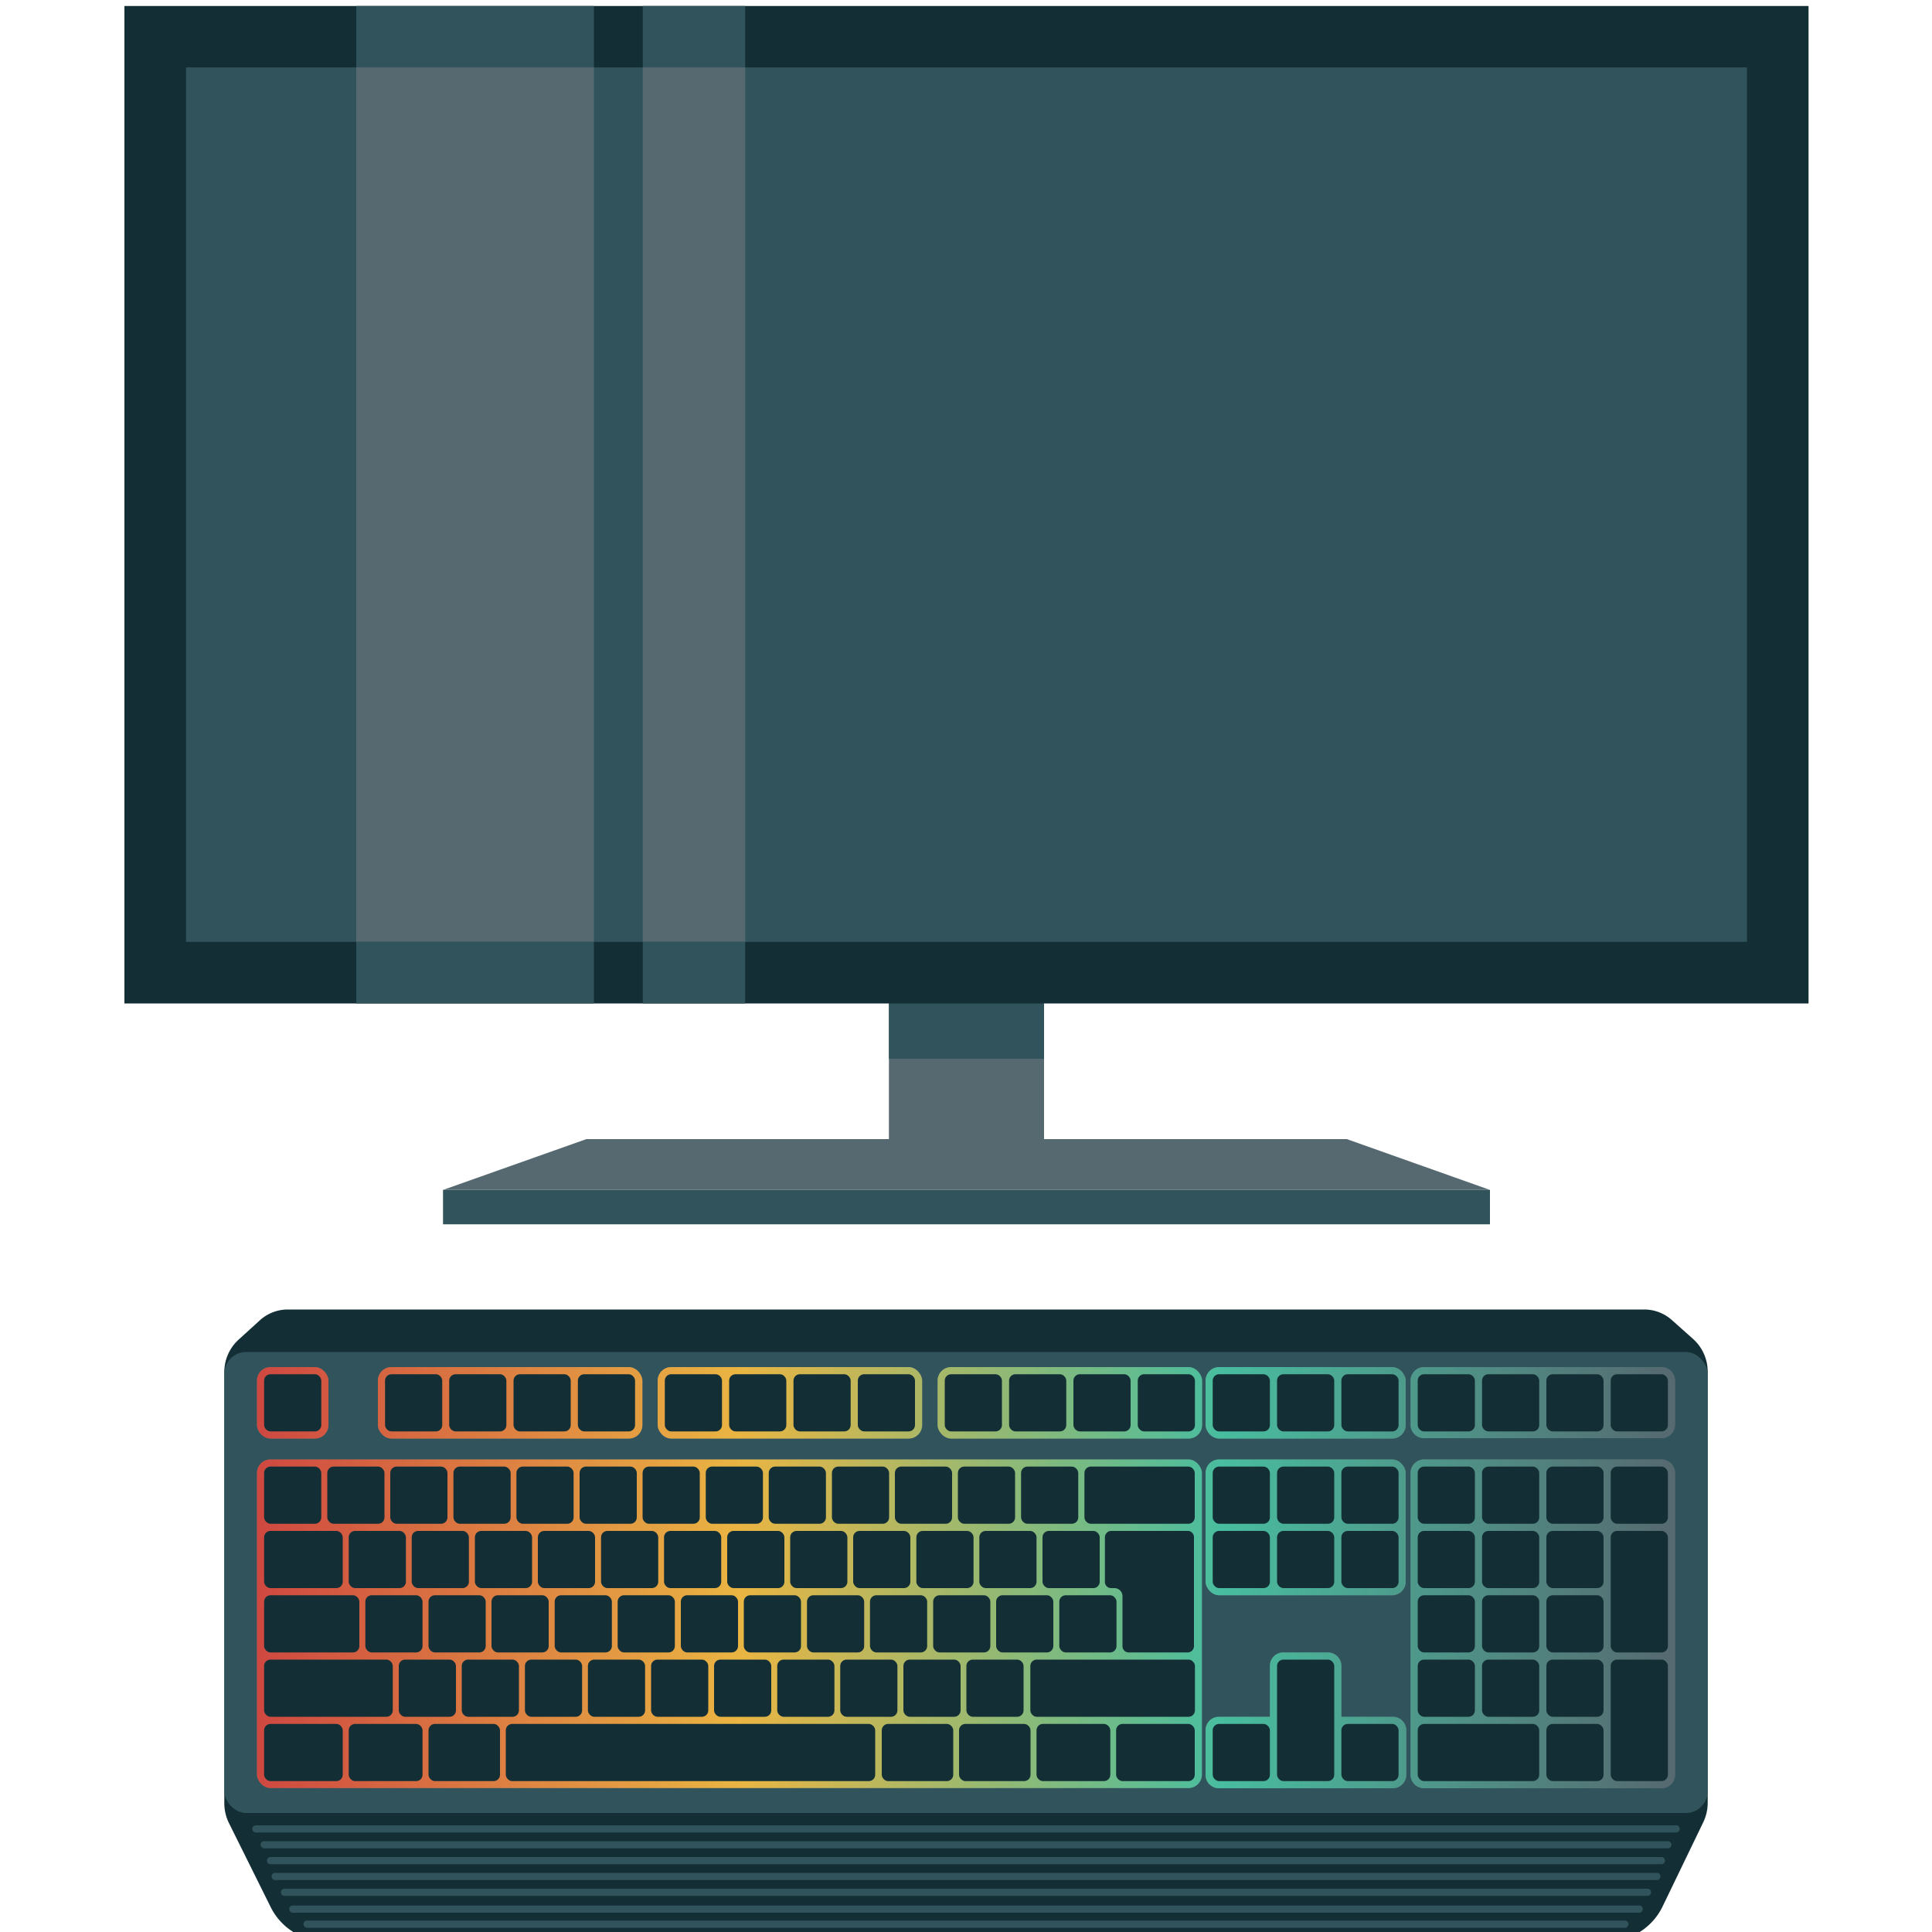 <svg id="Layer_1" data-name="Layer 1" xmlns="http://www.w3.org/2000/svg" xmlns:xlink="http://www.w3.org/1999/xlink" viewBox="0 0 100 100"><defs><style>.cls-1{fill:#566970;}.cls-2{fill:#31545c;}.cls-3{fill:#132f35;}.cls-4{fill:url(#New_Gradient_Swatch_1);}</style><linearGradient id="New_Gradient_Swatch_1" x1="13.3" y1="81.66" x2="86.7" y2="81.66" gradientUnits="userSpaceOnUse"><stop offset="0" stop-color="#cf4841"/><stop offset="0.34" stop-color="#eab542"/><stop offset="0.68" stop-color="#48bd9f"/><stop offset="1" stop-color="#566970"/></linearGradient></defs><polygon class="cls-1" points="22.93 61.59 30.35 58.96 69.71 58.96 77.12 61.59 22.93 61.59"/><rect class="cls-2" x="22.93" y="61.59" width="54.19" height="1.78"/><rect class="cls-1" x="46.01" y="46.23" width="8.03" height="13.43"/><rect class="cls-2" x="46.01" y="46.23" width="8.03" height="8.57"/><rect class="cls-2" x="8.04" y="1.9" width="83.98" height="48.44"/><path class="cls-3" d="M90.42,3.49V48.75H9.63V3.49H90.42M93.61.31H6.44V51.94H93.61V.31Z"/><rect class="cls-2" x="18.44" y="0.31" width="12.3" height="51.63"/><rect class="cls-1" x="18.44" y="3.49" width="12.3" height="45.25"/><rect class="cls-2" x="33.27" y="0.31" width="5.3" height="51.63"/><rect class="cls-1" x="33.27" y="3.49" width="5.3" height="45.25"/><path class="cls-3" d="M86.54,68.33a2.14,2.14,0,0,0-1.44-.55H14.9a2.14,2.14,0,0,0-1.44.55l-1.1,1A2.27,2.27,0,0,0,11.61,71V93.32a2.34,2.34,0,0,0,.22,1L14,98.69a3.18,3.18,0,0,0,2.86,1.79H83.19a3.18,3.18,0,0,0,2.86-1.79l2.12-4.39a2.34,2.34,0,0,0,.22-1V71a2.27,2.27,0,0,0-.75-1.69Z"/><rect class="cls-2" x="11.61" y="69.98" width="76.78" height="23.86" rx="1.13"/><rect class="cls-1" x="13.3" y="70.76" width="3.7" height="3.7" rx="0.7"/><rect class="cls-1" x="19.56" y="70.76" width="13.69" height="3.7" rx="0.7"/><rect class="cls-1" x="34.04" y="70.76" width="13.69" height="3.7" rx="0.7"/><rect class="cls-1" x="48.53" y="70.76" width="13.69" height="3.7" rx="0.7"/><rect class="cls-1" x="13.3" y="75.54" width="48.91" height="17.01" rx="0.7"/><rect class="cls-1" x="62.4" y="70.76" width="10.36" height="3.7" rx="0.7"/><rect class="cls-1" x="62.4" y="75.54" width="10.36" height="7.03" rx="0.7"/><path class="cls-1" d="M72.06,88.86H69.43V86.23a.7.7,0,0,0-.7-.7H66.42a.69.69,0,0,0-.69.7v2.63H63.09a.69.69,0,0,0-.69.7v2.3a.69.69,0,0,0,.69.7h9a.7.7,0,0,0,.7-.7v-2.3A.7.7,0,0,0,72.06,88.86Z"/><path class="cls-1" d="M86,75.54H73.71a.7.7,0,0,0-.7.7V91.86a.69.69,0,0,0,.42.64.64.64,0,0,0,.28.06H86a.7.7,0,0,0,.7-.7V76.24A.71.71,0,0,0,86,75.54Z"/><path class="cls-1" d="M86,70.76H73.71a.7.7,0,0,0-.7.7v2.29a.69.69,0,0,0,.42.63.64.64,0,0,0,.28.06H86a.7.7,0,0,0,.7-.69V71.46A.71.71,0,0,0,86,70.76Z"/><rect class="cls-4" x="13.3" y="70.76" width="3.7" height="3.7" rx="0.7"/><rect class="cls-4" x="19.56" y="70.76" width="13.69" height="3.7" rx="0.7"/><rect class="cls-4" x="34.04" y="70.76" width="13.69" height="3.7" rx="0.7"/><rect class="cls-4" x="48.53" y="70.76" width="13.69" height="3.7" rx="0.7"/><rect class="cls-4" x="13.3" y="75.54" width="48.91" height="17.01" rx="0.7"/><rect class="cls-4" x="62.4" y="70.76" width="10.36" height="3.7" rx="0.7"/><rect class="cls-4" x="62.4" y="75.54" width="10.36" height="7.03" rx="0.7"/><path class="cls-4" d="M72.06,88.86H69.43V86.23a.7.7,0,0,0-.7-.7H66.42a.69.69,0,0,0-.69.7v2.63H63.09a.69.69,0,0,0-.69.7v2.3a.69.69,0,0,0,.69.7h9a.7.7,0,0,0,.7-.7v-2.3A.7.7,0,0,0,72.06,88.86Z"/><path class="cls-4" d="M86,75.54H73.71a.7.7,0,0,0-.7.7V91.86a.69.69,0,0,0,.42.64.64.64,0,0,0,.28.06H86a.7.7,0,0,0,.7-.7V76.24A.71.71,0,0,0,86,75.54Z"/><path class="cls-4" d="M86,70.76H73.71a.7.7,0,0,0-.7.7v2.29a.69.69,0,0,0,.42.63.64.64,0,0,0,.28.06H86a.7.7,0,0,0,.7-.69V71.46A.71.71,0,0,0,86,70.76Z"/><rect class="cls-3" x="13.67" y="71.13" width="2.96" height="2.96" rx="0.33"/><rect class="cls-3" x="19.93" y="71.13" width="2.96" height="2.96" rx="0.33"/><rect class="cls-3" x="23.25" y="71.13" width="2.96" height="2.96" rx="0.33"/><rect class="cls-3" x="26.58" y="71.13" width="2.96" height="2.96" rx="0.33"/><rect class="cls-3" x="29.91" y="71.13" width="2.96" height="2.96" rx="0.33"/><rect class="cls-3" x="34.41" y="71.13" width="2.96" height="2.96" rx="0.33"/><rect class="cls-3" x="37.74" y="71.13" width="2.96" height="2.96" rx="0.33"/><rect class="cls-3" x="41.07" y="71.13" width="2.96" height="2.96" rx="0.33"/><rect class="cls-3" x="44.4" y="71.13" width="2.96" height="2.96" rx="0.33"/><rect class="cls-3" x="48.9" y="71.13" width="2.96" height="2.96" rx="0.33"/><rect class="cls-3" x="52.23" y="71.13" width="2.96" height="2.96" rx="0.33"/><rect class="cls-3" x="55.56" y="71.13" width="2.96" height="2.96" rx="0.33"/><rect class="cls-3" x="58.89" y="71.13" width="2.96" height="2.96" rx="0.33"/><rect class="cls-3" x="62.77" y="71.13" width="2.96" height="2.96" rx="0.33"/><rect class="cls-3" x="66.1" y="71.13" width="2.96" height="2.96" rx="0.33"/><rect class="cls-3" x="69.43" y="71.13" width="2.96" height="2.96" rx="0.33"/><rect class="cls-3" x="62.77" y="75.91" width="2.96" height="2.96" rx="0.33"/><rect class="cls-3" x="66.1" y="75.91" width="2.96" height="2.96" rx="0.33"/><rect class="cls-3" x="69.43" y="75.91" width="2.96" height="2.96" rx="0.33"/><rect class="cls-3" x="62.77" y="79.24" width="2.96" height="2.96" rx="0.33"/><rect class="cls-3" x="66.1" y="79.24" width="2.96" height="2.96" rx="0.33"/><rect class="cls-3" x="69.43" y="79.24" width="2.96" height="2.96" rx="0.33"/><rect class="cls-3" x="66.1" y="85.9" width="2.96" height="6.29" rx="0.33"/><rect class="cls-3" x="62.77" y="89.23" width="2.96" height="2.96" rx="0.33"/><rect class="cls-3" x="69.43" y="89.23" width="2.96" height="2.96" rx="0.33"/><rect class="cls-3" x="73.38" y="75.91" width="2.96" height="2.96" rx="0.33"/><rect class="cls-3" x="76.71" y="75.91" width="2.96" height="2.96" rx="0.33"/><rect class="cls-3" x="80.04" y="75.91" width="2.96" height="2.96" rx="0.33"/><rect class="cls-3" x="83.37" y="75.91" width="2.96" height="2.96" rx="0.33"/><rect class="cls-3" x="73.38" y="71.13" width="2.96" height="2.96" rx="0.33"/><rect class="cls-3" x="76.71" y="71.13" width="2.96" height="2.96" rx="0.33"/><rect class="cls-3" x="80.04" y="71.13" width="2.96" height="2.96" rx="0.33"/><rect class="cls-3" x="83.37" y="71.13" width="2.96" height="2.96" rx="0.33"/><rect class="cls-3" x="13.67" y="75.91" width="2.96" height="2.96" rx="0.33"/><rect class="cls-3" x="16.94" y="75.91" width="2.96" height="2.96" rx="0.33"/><rect class="cls-3" x="20.2" y="75.91" width="2.96" height="2.96" rx="0.33"/><rect class="cls-3" x="23.47" y="75.91" width="2.96" height="2.96" rx="0.33"/><rect class="cls-3" x="26.73" y="75.91" width="2.96" height="2.96" rx="0.33"/><rect class="cls-3" x="30" y="75.91" width="2.96" height="2.96" rx="0.33"/><rect class="cls-3" x="33.26" y="75.91" width="2.96" height="2.96" rx="0.33"/><rect class="cls-3" x="36.53" y="75.91" width="2.96" height="2.96" rx="0.33"/><rect class="cls-3" x="39.79" y="75.91" width="2.96" height="2.96" rx="0.33"/><rect class="cls-3" x="43.06" y="75.91" width="2.96" height="2.96" rx="0.33"/><rect class="cls-3" x="46.32" y="75.91" width="2.96" height="2.96" rx="0.33"/><rect class="cls-3" x="49.58" y="75.91" width="2.96" height="2.96" rx="0.33"/><rect class="cls-3" x="52.85" y="75.91" width="2.96" height="2.96" rx="0.33"/><rect class="cls-3" x="13.67" y="79.24" width="4.07" height="2.96" rx="0.33"/><rect class="cls-3" x="18.05" y="79.24" width="2.96" height="2.96" rx="0.33"/><rect class="cls-3" x="21.31" y="79.24" width="2.96" height="2.96" rx="0.33"/><rect class="cls-3" x="24.58" y="79.24" width="2.96" height="2.96" rx="0.33"/><rect class="cls-3" x="27.84" y="79.24" width="2.96" height="2.96" rx="0.33"/><rect class="cls-3" x="31.11" y="79.24" width="2.96" height="2.96" rx="0.33"/><rect class="cls-3" x="34.37" y="79.24" width="2.96" height="2.96" rx="0.33"/><rect class="cls-3" x="37.64" y="79.24" width="2.96" height="2.96" rx="0.33"/><rect class="cls-3" x="40.9" y="79.24" width="2.96" height="2.96" rx="0.33"/><rect class="cls-3" x="44.16" y="79.24" width="2.96" height="2.96" rx="0.33"/><rect class="cls-3" x="47.43" y="79.24" width="2.96" height="2.96" rx="0.33"/><rect class="cls-3" x="50.69" y="79.24" width="2.96" height="2.96" rx="0.33"/><rect class="cls-3" x="53.96" y="79.24" width="2.96" height="2.96" rx="0.33"/><rect class="cls-3" x="13.67" y="82.57" width="4.93" height="2.96" rx="0.33"/><rect class="cls-3" x="18.91" y="82.57" width="2.96" height="2.96" rx="0.33"/><rect class="cls-3" x="22.18" y="82.57" width="2.96" height="2.96" rx="0.33"/><rect class="cls-3" x="25.44" y="82.57" width="2.96" height="2.96" rx="0.33"/><rect class="cls-3" x="28.71" y="82.57" width="2.96" height="2.96" rx="0.33"/><rect class="cls-3" x="31.97" y="82.57" width="2.96" height="2.96" rx="0.33"/><rect class="cls-3" x="35.24" y="82.57" width="2.96" height="2.96" rx="0.33"/><rect class="cls-3" x="38.5" y="82.57" width="2.96" height="2.96" rx="0.33"/><rect class="cls-3" x="41.77" y="82.57" width="2.96" height="2.96" rx="0.33"/><rect class="cls-3" x="45.03" y="82.57" width="2.96" height="2.96" rx="0.33"/><rect class="cls-3" x="48.3" y="82.57" width="2.96" height="2.96" rx="0.33"/><rect class="cls-3" x="51.56" y="82.57" width="2.96" height="2.96" rx="0.33"/><rect class="cls-3" x="54.83" y="82.57" width="2.96" height="2.96" rx="0.33"/><rect class="cls-3" x="13.67" y="85.9" width="6.66" height="2.96" rx="0.33"/><rect class="cls-3" x="53.33" y="85.9" width="8.52" height="2.96" rx="0.33"/><rect class="cls-3" x="20.64" y="85.9" width="2.96" height="2.96" rx="0.33"/><rect class="cls-3" x="23.9" y="85.9" width="2.96" height="2.96" rx="0.33"/><rect class="cls-3" x="27.17" y="85.9" width="2.96" height="2.96" rx="0.33"/><rect class="cls-3" x="30.43" y="85.9" width="2.96" height="2.96" rx="0.33"/><rect class="cls-3" x="33.7" y="85.9" width="2.96" height="2.96" rx="0.33"/><rect class="cls-3" x="36.96" y="85.9" width="2.96" height="2.96" rx="0.33"/><rect class="cls-3" x="40.23" y="85.9" width="2.96" height="2.96" rx="0.33"/><rect class="cls-3" x="43.49" y="85.9" width="2.96" height="2.96" rx="0.33"/><rect class="cls-3" x="46.76" y="85.9" width="2.96" height="2.96" rx="0.33"/><rect class="cls-3" x="50.02" y="85.9" width="2.96" height="2.96" rx="0.33"/><rect class="cls-3" x="13.67" y="89.23" width="4.07" height="2.96" rx="0.33"/><rect class="cls-3" x="18.05" y="89.23" width="3.82" height="2.96" rx="0.33"/><rect class="cls-3" x="22.18" y="89.23" width="3.7" height="2.96" rx="0.33"/><rect class="cls-3" x="57.77" y="89.23" width="4.07" height="2.96" rx="0.33"/><rect class="cls-3" x="53.65" y="89.23" width="3.82" height="2.96" rx="0.33"/><rect class="cls-3" x="49.64" y="89.23" width="3.7" height="2.96" rx="0.33"/><rect class="cls-3" x="45.64" y="89.23" width="3.7" height="2.96" rx="0.33"/><rect class="cls-3" x="26.18" y="89.23" width="19.12" height="2.96" rx="0.33"/><rect class="cls-3" x="56.13" y="75.91" width="5.71" height="2.96" rx="0.33"/><path class="cls-3" d="M61.52,79.24h-4a.33.33,0,0,0-.33.33v2.31a.32.32,0,0,0,.33.32h.17a.42.42,0,0,1,.41.41V85.2a.32.32,0,0,0,.32.33h3.05a.33.33,0,0,0,.33-.33V79.57A.33.33,0,0,0,61.52,79.24Z"/><rect class="cls-3" x="73.38" y="79.24" width="2.96" height="2.96" rx="0.33"/><rect class="cls-3" x="76.71" y="79.24" width="2.96" height="2.96" rx="0.33"/><rect class="cls-3" x="80.04" y="79.24" width="2.96" height="2.96" rx="0.33"/><rect class="cls-3" x="83.37" y="79.24" width="2.96" height="6.29" rx="0.33"/><rect class="cls-3" x="73.38" y="82.57" width="2.96" height="2.96" rx="0.33"/><rect class="cls-3" x="76.71" y="82.57" width="2.96" height="2.96" rx="0.33"/><rect class="cls-3" x="80.04" y="82.57" width="2.96" height="2.96" rx="0.33"/><rect class="cls-3" x="73.38" y="85.9" width="2.96" height="2.96" rx="0.33"/><rect class="cls-3" x="76.71" y="85.9" width="2.96" height="2.96" rx="0.33"/><rect class="cls-3" x="80.04" y="85.9" width="2.96" height="2.96" rx="0.33"/><rect class="cls-3" x="83.37" y="85.9" width="2.96" height="6.29" rx="0.33"/><rect class="cls-3" x="73.38" y="89.23" width="6.29" height="2.96" rx="0.33"/><rect class="cls-3" x="80.04" y="89.23" width="2.96" height="2.96" rx="0.33"/><path class="cls-2" d="M86.76,94.85H13.24a.19.19,0,0,1-.18-.19.18.18,0,0,1,.18-.18H86.76a.18.18,0,0,1,.18.18A.19.19,0,0,1,86.76,94.85Z"/><path class="cls-2" d="M86.33,95.67H13.67a.19.19,0,0,1-.18-.19.18.18,0,0,1,.18-.18H86.33a.18.18,0,0,1,.18.18A.19.19,0,0,1,86.33,95.67Z"/><path class="cls-2" d="M86,96.49H14a.18.18,0,0,1-.18-.19.18.18,0,0,1,.18-.18H86a.18.18,0,0,1,.18.18A.18.18,0,0,1,86,96.49Z"/><path class="cls-2" d="M85.71,97.31H14.29a.19.19,0,1,1,0-.37H85.71a.19.19,0,1,1,0,.37Z"/><path class="cls-2" d="M85.28,98.13H14.72a.18.18,0,0,1-.18-.18.19.19,0,0,1,.18-.19H85.28a.19.19,0,0,1,.18.19A.18.18,0,0,1,85.28,98.13Z"/><path class="cls-2" d="M84.85,99H15.15a.19.19,0,0,1-.18-.19.18.18,0,0,1,.18-.18h69.7a.18.18,0,0,1,.18.18A.19.19,0,0,1,84.85,99Z"/><path class="cls-2" d="M84.11,99.78H15.89a.19.19,0,0,1-.18-.19.18.18,0,0,1,.18-.18H84.11a.18.18,0,0,1,.18.18A.19.19,0,0,1,84.11,99.78Z"/></svg>